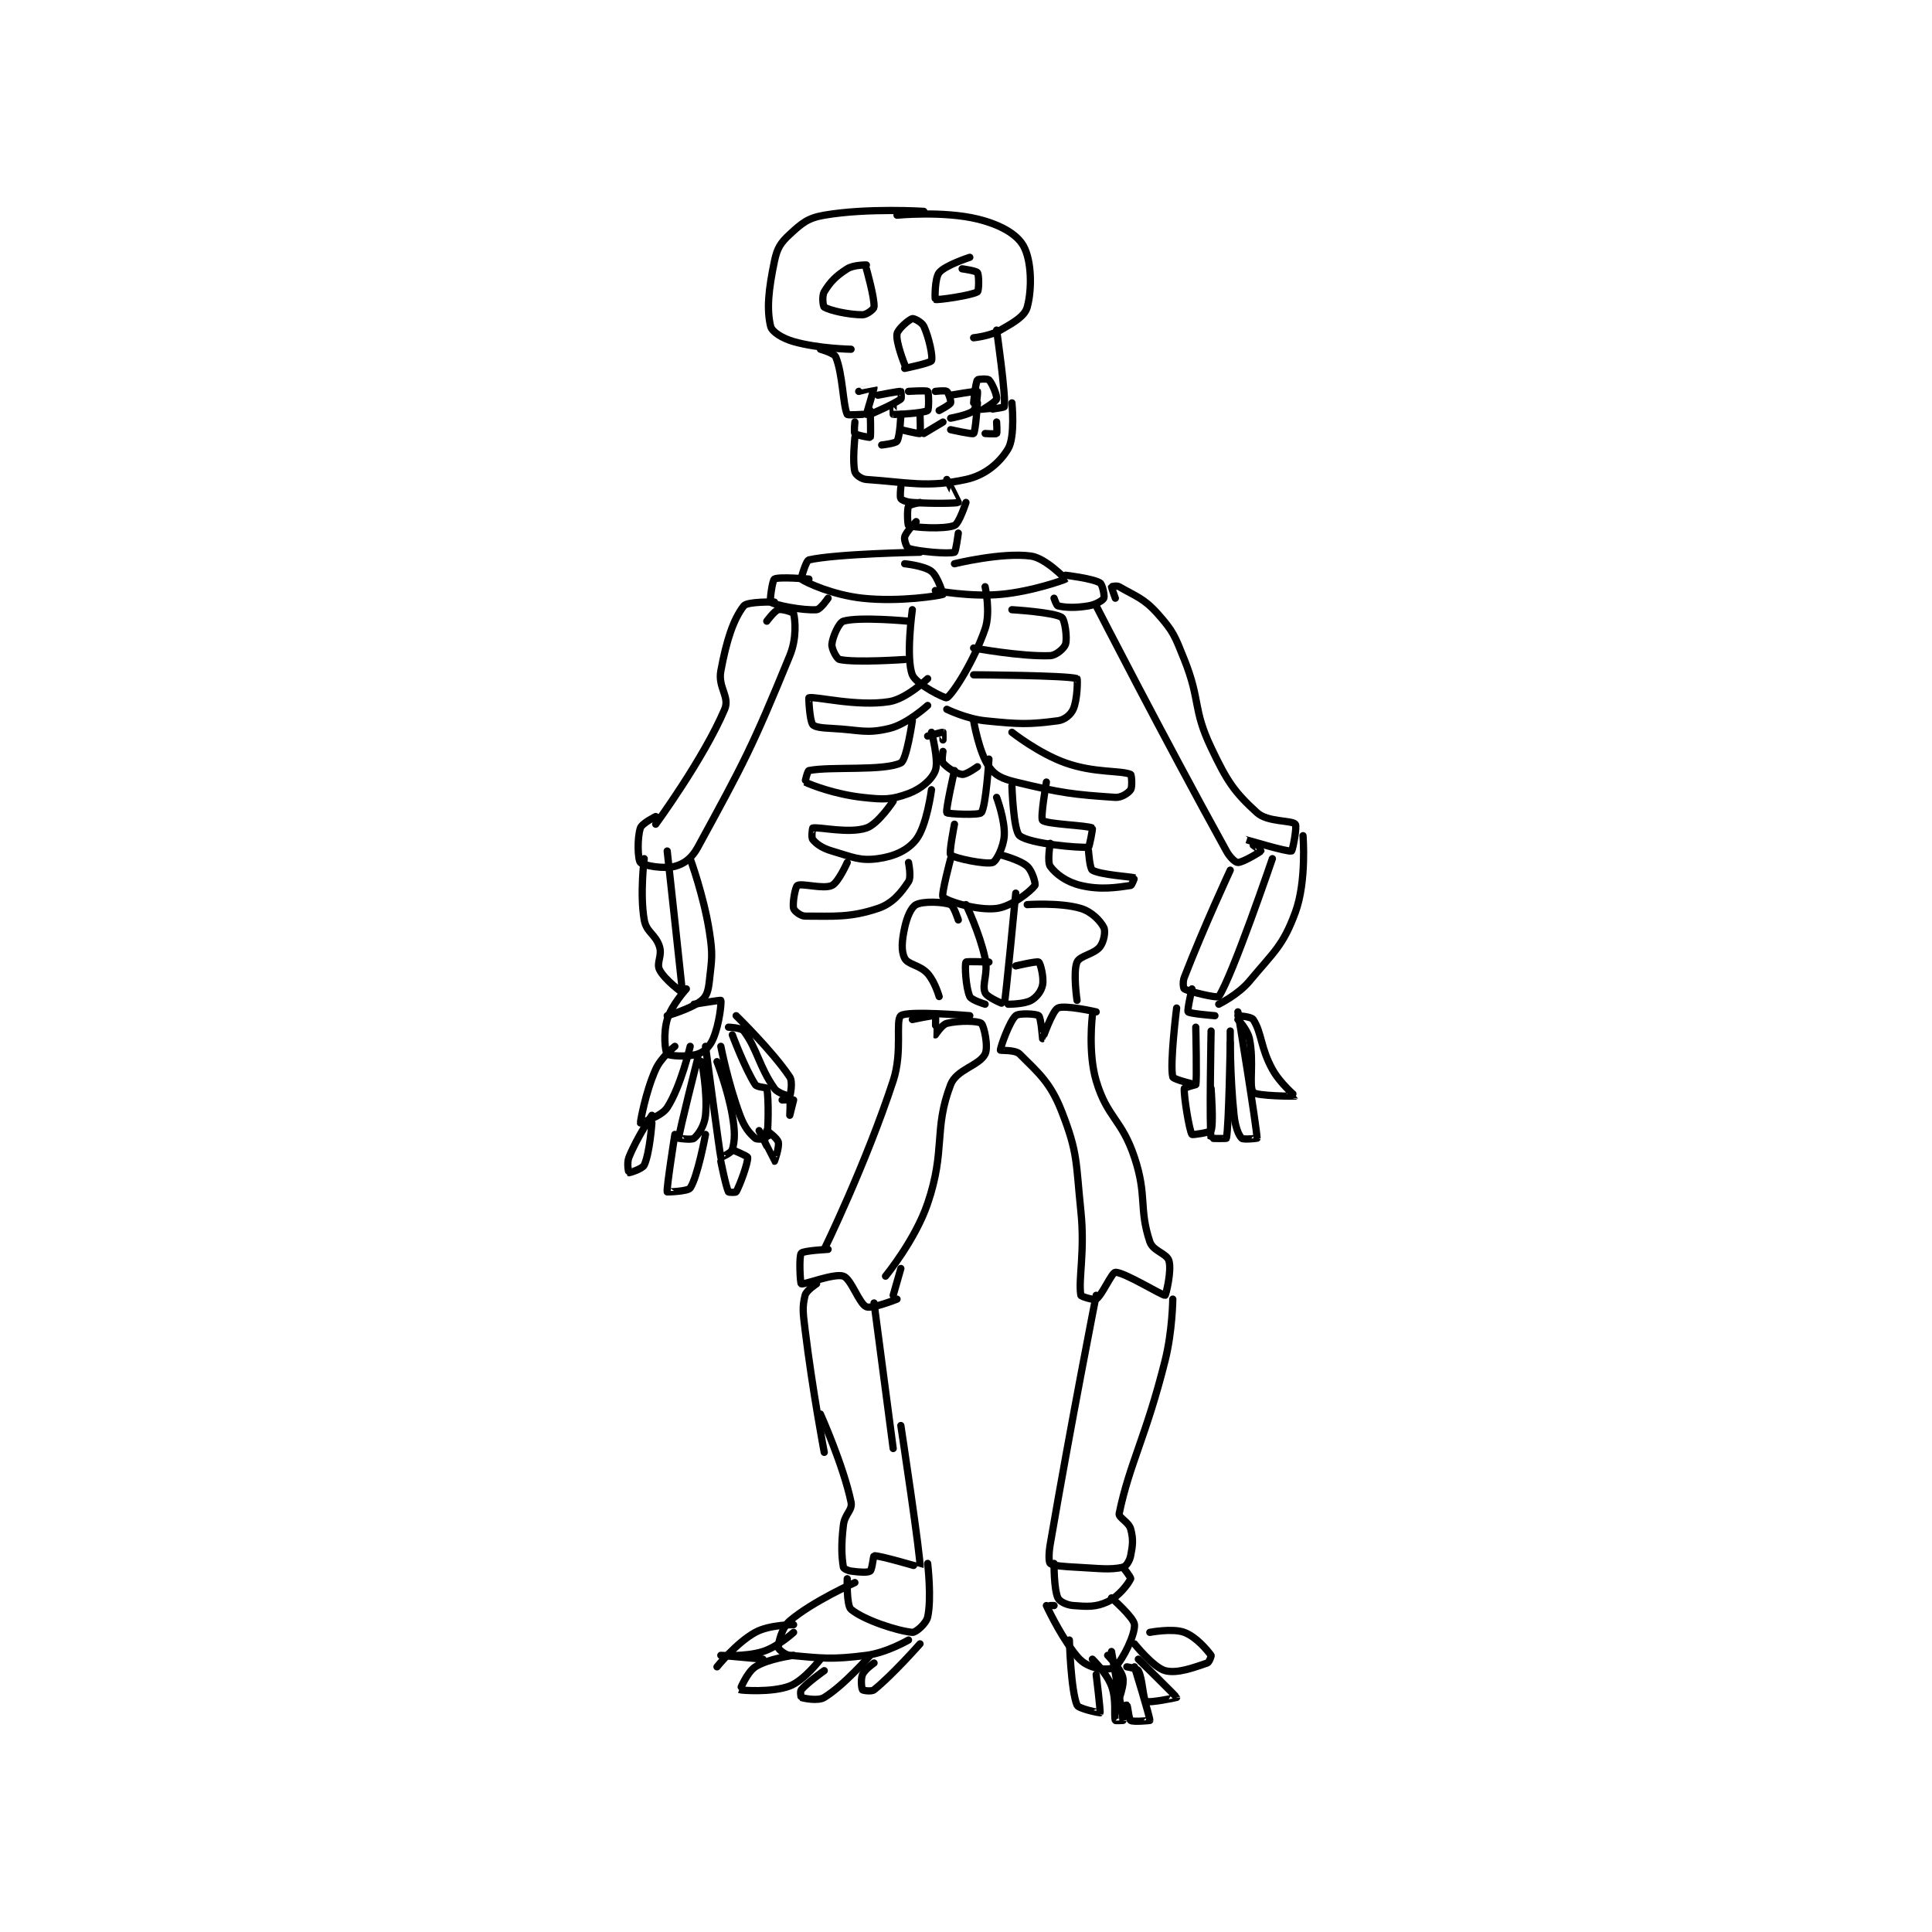 <?xml version="1.0" encoding="utf-8"?>
<!DOCTYPE svg PUBLIC "-//W3C//DTD SVG 1.1//EN" "http://www.w3.org/Graphics/SVG/1.1/DTD/svg11.dtd">
<svg viewBox="0 0 800 800" preserveAspectRatio="xMinYMin meet" xmlns="http://www.w3.org/2000/svg" version="1.1">
<g fill="none" stroke="black" stroke-linecap="round" stroke-linejoin="round" stroke-width="1.891">
<g transform="translate(260.415,87.52) scale(1.586) translate(-193,-30.133)">
<path id="0" d="M270 30.133 C270 30.133 255.378 29.183 244 31.133 C239.714 31.868 238.163 33.213 235 36.133 C232.57 38.377 231.703 39.76 231 43.133 C229.456 50.543 228.931 55.643 230 60.133 C230.346 61.588 233.026 63.284 236 64.133 C242.483 65.986 251 66.133 251 66.133 "/>
<path id="1" d="M243 66.133 C243 66.133 246.582 67.118 247 68.133 C248.861 72.653 248.876 80.725 250 83.133 C250.128 83.407 254 83.133 254 83.133 "/>
<path id="2" d="M263 31.133 C263 31.133 275.072 29.969 284 32.133 C289.757 33.529 294.211 35.969 296 39.133 C298.15 42.937 298.281 50.436 297 55.133 C296.356 57.495 293.581 59.087 290 61.133 C287.204 62.731 283 63.133 283 63.133 "/>
<path id="3" d="M289 61.133 C289 61.133 291.512 78.447 291 81.133 C290.944 81.427 285.004 82.137 285 82.133 C284.999 82.132 288.813 79.88 289 79.133 C289.21 78.293 287.823 74.956 287 74.133 C286.647 73.781 284.156 73.899 284 74.133 C283.478 74.915 283 80.133 283 80.133 "/>
<path id="4" d="M253 77.133 C253 77.133 256.997 76.124 257 76.133 C257.059 76.312 255 83.133 255 83.133 "/>
<path id="5" d="M258 78.133 C258 78.133 263.505 77.051 264 77.133 C264.028 77.138 264.251 78.945 264 79.133 C262.157 80.516 256 83.133 256 83.133 "/>
<path id="6" d="M266 77.133 C266 77.133 270.688 76.821 271 77.133 C271.312 77.446 271.356 81.896 271 82.133 C269.969 82.821 262.868 83.23 262 83.133 C261.978 83.131 262 81.133 262 81.133 "/>
<path id="7" d="M273 77.133 C273 77.133 275.584 76.822 276 77.133 C276.45 77.471 277.179 79.686 277 80.133 C276.78 80.683 274 82.133 274 82.133 "/>
<path id="8" d="M277 78.133 C277 78.133 283.756 76.971 284 77.133 C284.09 77.193 283.839 81.294 283 82.133 C281.881 83.252 277 84.133 277 84.133 "/>
<path id="9" d="M252 85.133 C252 85.133 251.71 87.844 252 88.133 C252.482 88.616 255.945 89.216 256 89.133 C256.232 88.786 256 82.133 256 82.133 "/>
<path id="10" d="M259 91.133 C259 91.133 262.627 90.73 263 90.133 C263.813 88.833 264 83.133 264 83.133 "/>
<path id="11" d="M264 87.133 C264 87.133 268.793 88.299 269 88.133 C269.197 87.976 269 83.133 269 83.133 "/>
<path id="12" d="M270 88.133 L275 85.133 "/>
<path id="13" d="M277 87.133 C277 87.133 282.712 88.421 283 88.133 C283.518 87.616 284 80.133 284 80.133 "/>
<path id="14" d="M286 88.133 C286 88.133 288.812 88.321 289 88.133 C289.188 87.946 289 85.133 289 85.133 "/>
<path id="15" d="M252 89.133 C252 89.133 251.31 95.602 252 98.133 C252.216 98.926 253.69 100.043 255 100.133 C265.857 100.882 270.842 102.33 281 100.133 C285.973 99.058 289.799 95.801 292 92.133 C293.899 88.968 293 80.133 293 80.133 "/>
<path id="16" d="M255 44.133 C255 44.133 251.683 44.062 250 45.133 C247.068 46.999 245.543 48.562 244 51.133 C243.357 52.205 243.684 54.944 244 55.133 C245.473 56.017 250.357 57.133 254 57.133 C255.093 57.133 256.956 55.666 257 55.133 C257.194 52.806 255 45.133 255 45.133 "/>
<path id="17" d="M282 42.133 C282 42.133 275.591 44.189 274 46.133 C272.821 47.575 272.883 53.075 273 53.133 C273.467 53.367 282.483 52.099 284 51.133 C284.393 50.883 284.445 46.801 284 46.133 C283.673 45.643 280 45.133 280 45.133 "/>
<path id="18" d="M265 70.133 C265 70.133 262.644 64.272 263 62.133 C263.217 60.831 266.15 58.376 267 58.133 C267.401 58.019 269.53 59.1 270 60.133 C271.384 63.177 272.428 68.192 272 69.133 C271.726 69.736 265 71.133 265 71.133 "/>
<path id="19" d="M264 102.133 C264 102.133 263.688 104.718 264 105.133 C264.338 105.584 265.551 106.037 267 106.133 C272.671 106.511 278.683 106.345 279 106.133 C279.026 106.116 276 100.133 276 100.133 "/>
<path id="20" d="M269 106.133 C269 106.133 266.217 106.7 266 107.133 C265.567 108 265.778 112.041 266 112.133 C267.278 112.666 275.292 113.217 278 112.133 C279.219 111.646 281 106.133 281 106.133 "/>
<path id="21" d="M268 111.133 C268 111.133 265.395 113.751 265 115.133 C264.779 115.906 265.573 118.002 266 118.133 C268.731 118.974 276.343 119.643 278 119.133 C278.36 119.023 279 114.133 279 114.133 "/>
<path id="22" d="M269 119.133 C269 119.133 247.207 119.506 240 121.133 C239.234 121.306 237.889 126.054 238 126.133 C239.378 127.118 246.315 130.303 254 131.133 C263.707 132.183 274.175 130.454 275 130.133 C275.026 130.123 273.669 125.469 272 124.133 C270.159 122.661 265 122.133 265 122.133 "/>
<path id="23" d="M278 122.133 C278 122.133 290.397 119.085 298 120.133 C301.788 120.656 307.007 126.124 307 126.133 C306.892 126.268 298.254 129.405 290 130.133 C281.956 130.843 273 129.133 273 129.133 "/>
<path id="24" d="M240 126.133 C240 126.133 232.121 125.46 231 126.133 C230.427 126.477 229.725 131.933 230 132.133 C231.1 132.933 238.308 134.38 242 134.133 C242.996 134.067 245 131.133 245 131.133 "/>
<path id="25" d="M307 125.133 C307 125.133 314.036 125.955 316 127.133 C316.654 127.526 317.259 130.615 317 131.133 C316.704 131.726 314.891 132.818 313 133.133 C309.508 133.715 306.996 133.577 305 133.133 C304.64 133.053 304 131.133 304 131.133 "/>
<path id="26" d="M231 132.133 C231 132.133 223.916 131.955 223 133.133 C220.251 136.668 218.471 142.188 217 150.133 C216.203 154.439 219.399 156.841 218 160.133 C212.499 173.078 200 190.133 200 190.133 "/>
<path id="27" d="M200 188.133 C200 188.133 196.416 189.885 196 191.133 C195.136 193.725 195.31 199.367 196 200.133 C196.697 200.908 202.079 201.912 205 201.133 C207.452 200.479 209.415 199.04 211 196.133 C223.089 173.97 225.153 170.16 235 146.133 C236.878 141.552 236.421 136.817 236 135.133 C235.922 134.82 232.985 133.852 232 134.133 C230.978 134.425 229 137.133 229 137.133 "/>
<path id="28" d="M197 199.133 C197 199.133 195.822 208.358 197 215.133 C197.567 218.392 199.991 218.853 201 222.133 C201.736 224.525 200.126 226.385 201 228.133 C202.311 230.756 206.998 234.167 207 234.133 C207.014 233.91 203 197.133 203 197.133 "/>
<path id="29" d="M209 199.133 C209 199.133 212.541 208.794 214 218.133 C214.959 224.271 214.663 225.164 214 231.133 C213.733 233.531 213.344 235.034 212 236.133 C209.293 238.349 203 240.133 203 240.133 "/>
<path id="30" d="M208 233.133 C208 233.133 204.094 237.412 203 241.133 C201.96 244.669 202.441 249.505 203 250.133 C203.441 250.63 208.377 251.008 211 250.133 C212.749 249.55 214.132 248.159 215 246.133 C216.649 242.285 217.21 236.511 217 236.133 C216.932 236.011 210 237.133 210 237.133 "/>
<path id="31" d="M205 248.133 C205 248.133 201.415 250.99 200 254.133 C197.291 260.154 195.964 268.015 196 268.133 C196.005 268.151 201.471 266.486 203 264.133 C206.559 258.659 209 248.133 209 248.133 "/>
<path id="32" d="M199 266.133 C199 266.133 195.037 272.041 193 277.133 C192.392 278.653 192.939 281.103 193 281.133 C193.092 281.179 196.532 280.148 197 279.133 C198.452 275.988 199 268.133 199 268.133 "/>
<path id="33" d="M211 251.133 C211 251.133 206.075 270.57 206 272.133 C205.999 272.147 209.396 272.651 210 272.133 C211.229 271.08 212.73 268.832 213 266.133 C213.595 260.18 212 252.133 212 252.133 "/>
<path id="34" d="M205 271.133 C205 271.133 202.762 285.301 203 286.133 C203.012 286.175 208.411 286.017 209 285.133 C210.964 282.188 213 271.133 213 271.133 "/>
<path id="35" d="M213 248.133 C213 248.133 216.71 276.014 217 277.133 C217.012 277.179 219.784 275.926 220 275.133 C220.69 272.602 220.731 270.335 220 266.133 C218.807 259.273 216 252.133 216 252.133 "/>
<path id="36" d="M217 278.133 C217 278.133 218.305 284.744 219 286.133 C219.077 286.288 220.898 286.317 221 286.133 C221.981 284.368 224.128 278.543 224 277.133 C223.965 276.752 220 275.133 220 275.133 "/>
<path id="37" d="M217 248.133 C217 248.133 218.894 257.85 222 266.133 C223.172 269.259 224.408 270.768 226 272.133 C226.523 272.581 228.981 272.216 229 272.133 C229.356 270.591 229.577 261.825 229 259.133 C228.927 258.793 226.473 258.868 226 258.133 C223.28 253.902 220 245.133 220 245.133 "/>
<path id="38" d="M219 243.133 C219 243.133 222.33 243.24 223 244.133 C226.516 248.822 226.992 253.456 231 259.133 C231.936 260.46 234.939 261.179 235 261.133 C235.092 261.065 235.886 257.462 235 256.133 C230.511 249.4 221 240.133 221 240.133 "/>
<path id="39" d="M227 270.133 C227 270.133 230.964 278.112 231 278.133 C231.008 278.138 232.338 274.484 232 273.133 C231.733 272.067 229 270.133 229 270.133 "/>
<path id="40" d="M233 262.133 C233 262.133 234.95 262.033 235 262.133 C235.2 262.533 235 266.133 235 266.133 C235 266.133 236 262.133 236 262.133 "/>
<path id="41" d="M267 134.133 C267 134.133 265.257 146.679 267 151.133 C267.976 153.628 275.607 157.382 276 157.133 C277.613 156.114 283.098 147.55 286 139.133 C287.488 134.817 286 128.133 286 128.133 "/>
<path id="42" d="M266 137.133 C266 137.133 253.083 135.908 249 137.133 C247.847 137.479 246.2 141.137 246 143.133 C245.88 144.337 247.287 146.983 248 147.133 C252.262 148.03 265 147.133 265 147.133 "/>
<path id="43" d="M271 152.133 C271 152.133 265.485 157.41 261 158.133 C252.479 159.508 241.564 156.664 240 157.133 C239.917 157.158 240.174 163.032 241 164.133 C241.506 164.808 243.53 165.01 246 165.133 C253.337 165.5 254.883 166.601 261 165.133 C265.665 164.014 271 159.133 271 159.133 "/>
<path id="44" d="M293 134.133 C293 134.133 303.896 134.781 306 136.133 C306.81 136.654 307.505 141.448 307 143.133 C306.683 144.19 304.552 146.069 303 146.133 C295.507 146.446 283 144.133 283 144.133 "/>
<path id="45" d="M283 151.133 C283 151.133 307.457 151.253 310 152.133 C310.164 152.19 310.143 157.618 309 160.133 C308.349 161.567 306.749 162.905 305 163.133 C297.434 164.12 295.007 164.065 286 163.133 C281.112 162.628 276 160.133 276 160.133 "/>
<path id="46" d="M267 163.133 C267 163.133 265.517 173.403 264 174.133 C259.436 176.331 245.698 174.994 240 176.133 C239.626 176.208 238.956 179.111 239 179.133 C240.499 179.883 246.812 182.335 254 183.133 C259.534 183.748 261.537 183.778 266 182.133 C269.324 180.909 272.124 178.469 273 176.133 C273.978 173.527 272 166.133 272 166.133 "/>
<path id="47" d="M271 167.133 C271 167.133 274.747 166.07 275 166.133 C275.034 166.142 275 168.133 275 168.133 "/>
<path id="48" d="M283 163.133 C283 163.133 284.378 171.32 287 175.133 C288.566 177.412 290.482 178.28 294 179.133 C305.904 182.019 309.22 182.415 320 183.133 C321.587 183.239 323.436 181.979 324 181.133 C324.483 180.408 324.243 177.233 324 177.133 C321.315 176.028 314.558 176.815 307 174.133 C299.955 171.633 293 166.133 293 166.133 "/>
<path id="49" d="M262 184.133 C262 184.133 258.06 190.113 255 191.133 C250.41 192.663 242.673 190.775 241 191.133 C240.923 191.15 240.577 193.626 241 194.133 C242.011 195.346 243.478 196.392 246 197.133 C251.397 198.721 253.292 199.775 258 199.133 C262.288 198.548 265.788 196.977 268 194.133 C270.789 190.548 272 181.133 272 181.133 "/>
<path id="50" d="M293 180.133 C293 180.133 293.372 191.831 295 193.133 C297.678 195.276 310.67 196.379 313 196.133 C313.201 196.112 314.163 191.228 314 191.133 C312.794 190.43 302.039 190.173 301 189.133 C300.376 188.51 302 179.133 302 179.133 "/>
<path id="51" d="M275 171.133 C275 171.133 274.577 173.626 275 174.133 C276.01 175.346 278.445 176.96 280 177.133 C281.102 177.256 284 175.133 284 175.133 "/>
<path id="52" d="M278 176.133 C278 176.133 275.629 186.55 276 187.133 C276.219 187.477 284.44 187.845 285 187.133 C286.232 185.565 287 173.133 287 173.133 "/>
<path id="53" d="M278 190.133 C278 190.133 276.513 197.646 277 198.133 C277.905 199.038 286.294 200.743 288 200.133 C288.912 199.808 290.825 196.108 291 193.133 C291.241 189.037 289 183.133 289 183.133 "/>
<path id="54" d="M250 200.133 C250 200.133 247.686 205.355 246 206.133 C243.758 207.168 238.121 205.46 237 206.133 C236.427 206.477 235.664 210.788 236 212.133 C236.161 212.777 237.826 214.133 239 214.133 C246.436 214.133 250.692 214.569 258 212.133 C261.84 210.853 264.043 208.069 266 205.133 C266.793 203.943 266 200.133 266 200.133 "/>
<path id="55" d="M303 195.133 C303 195.133 302.165 199.985 303 201.133 C304.506 203.204 307.287 205.249 311 206.133 C316.252 207.384 320.665 206.61 324 206.133 C324.33 206.086 325.011 204.138 325 204.133 C324.341 203.87 316.125 203.373 314 202.133 C313.316 201.734 313 197.133 313 197.133 "/>
<path id="56" d="M277 199.133 C277 199.133 274.478 208.568 275 209.133 C276.019 210.238 283.977 212.761 289 212.133 C292.963 211.638 297.94 207.592 299 206.133 C299.283 205.744 298.311 202.299 297 201.133 C295.033 199.385 290 198.133 290 198.133 "/>
<path id="57" d="M279 215.133 C279 215.133 277.799 211.424 277 211.133 C274.919 210.377 269.885 210.191 268 211.133 C266.743 211.762 265.611 214.284 265 217.133 C264.265 220.565 264.033 223.2 265 225.133 C265.846 226.825 268.961 226.868 271 229.133 C272.887 231.23 274 235.133 274 235.133 "/>
<path id="58" d="M281 211.133 C281 211.133 284.524 218.344 286 225.133 C286.88 229.184 285.084 231.935 286 234.133 C286.517 235.375 290.983 237.189 291 237.133 C291.349 235.998 294 208.133 294 208.133 "/>
<path id="59" d="M297 211.133 C297 211.133 305.616 210.518 311 212.133 C313.824 212.98 316.127 215.388 317 217.133 C317.491 218.115 317.02 220.822 316 222.133 C314.47 224.1 310.719 224.456 310 226.133 C308.906 228.686 310 236.133 310 236.133 "/>
<path id="60" d="M287 226.133 C287 226.133 281.14 225.881 281 226.133 C280.645 226.772 280.94 232.801 282 235.133 C282.428 236.075 286 237.133 286 237.133 "/>
<path id="61" d="M294 227.133 C294 227.133 299.562 225.821 300 226.133 C300.438 226.446 301.398 230.141 301 232.133 C300.684 233.713 299.481 235.31 298 236.133 C296.14 237.167 292 237.133 292 237.133 "/>
<path id="62" d="M282 240.133 C282 240.133 265.629 238.748 264 240.133 C262.511 241.399 264.519 249.451 262 257.133 C254.881 278.846 244 301.133 244 301.133 "/>
<path id="63" d="M267 241.133 C267 241.133 272.678 239.918 273 240.133 C273.201 240.268 272.975 245.117 273 245.133 C273.007 245.138 274.714 242.455 276 242.133 C279.086 241.362 284.133 241.44 285 242.133 C285.713 242.703 286.92 248.293 286 250.133 C284.466 253.201 278.545 254.115 277 258.133 C272.509 269.81 275.761 275.13 271 289.133 C267.723 298.771 260 308.133 260 308.133 "/>
<path id="64" d="M245 301.133 C245 301.133 238.509 301.479 238 302.133 C237.369 302.945 237.717 309.979 238 310.133 C238.644 310.484 246.603 307.288 249 308.133 C251.054 308.858 253.082 315.311 255 316.133 C256.453 316.756 263 314.133 263 314.133 "/>
<path id="65" d="M264 306.133 L262 313.133 "/>
<path id="66" d="M242 310.133 C242 310.133 239.321 311.848 239 313.133 C238.229 316.219 238.466 317.752 239 322.133 C240.936 338.007 244 354.133 244 354.133 "/>
<path id="67" d="M257 315.133 L262 353.133 "/>
<path id="68" d="M243 344.133 C243 344.133 249.036 357.641 251 367.133 C251.445 369.284 249.343 370.214 249 373.133 C248.394 378.283 248.533 381.331 249 384.133 C249.057 384.473 250.058 384.999 251 385.133 C253.198 385.447 255.332 385.579 256 385.133 C256.49 384.807 256.837 381.146 257 381.133 C258.462 381.021 268.995 384.159 269 384.133 C269.352 382.423 264 347.133 264 347.133 "/>
<path id="69" d="M250 387.133 C250 387.133 249.788 394.135 251 395.133 C254.346 397.889 262.894 400.723 267 401.133 C267.891 401.222 270.623 398.83 271 397.133 C272.08 392.274 271 383.133 271 383.133 "/>
<path id="70" d="M252 388.133 C252 388.133 241.033 393.005 235 398.133 C232.883 399.933 232 403.911 232 405.133 C232 405.483 233.678 407.018 235 407.133 C243.328 407.858 245.747 408.327 255 407.133 C260.328 406.446 266 403.133 266 403.133 "/>
<path id="71" d="M236 401.133 C236 401.133 231.9 404.902 228 406.133 C223.393 407.588 217 407.133 217 407.133 C217 407.133 228 408.133 228 408.133 "/>
<path id="72" d="M236 399.133 C236 399.133 229.686 399.106 226 401.133 C221.036 403.863 216 410.133 216 410.133 "/>
<path id="73" d="M236 407.133 C236 407.133 229.307 408.007 226 410.133 C223.822 411.534 221.991 416.128 222 416.133 C222.174 416.23 230.263 416.938 235 415.133 C238.776 413.695 243 408.133 243 408.133 "/>
<path id="74" d="M244 411.133 C244 411.133 239.685 414.167 238 416.133 C237.668 416.521 237.925 418.108 238 418.133 C238.675 418.358 242.352 419.14 244 418.133 C249.142 414.991 256 407.133 256 407.133 "/>
<path id="75" d="M257 409.133 C257 409.133 254.565 410.814 254 412.133 C253.472 413.364 253.76 415.813 254 416.133 C254.135 416.313 256.334 416.666 257 416.133 C261.798 412.295 269 404.133 269 404.133 "/>
<path id="76" d="M315 239.133 C315 239.133 306.747 237.26 305 238.133 C303.529 238.869 301.028 246.122 301 246.133 C300.995 246.136 300.6 240.648 300 240.133 C299.414 239.631 294.819 239.396 294 240.133 C292.348 241.62 289.935 248.484 290 249.133 C290.011 249.247 293.867 249.001 295 250.133 C299.909 255.042 303.041 257.55 306 265.133 C310.288 276.12 309.658 278.25 311 291.133 C312.113 301.82 310.283 309.012 311 313.133 C311.055 313.451 314.461 314.492 315 314.133 C316.562 313.092 319.054 307.186 320 307.133 C322.223 307.01 332.345 313.274 333 313.133 C333.164 313.098 334.76 306.792 334 304.133 C333.44 302.172 329.83 301.624 329 299.133 C326.095 290.417 328.361 287.217 325 277.133 C321.639 267.049 317.889 266.851 315 257.133 C312.825 249.816 314 240.133 314 240.133 "/>
<path id="77" d="M315 313.133 C315 313.133 308.491 346.101 303 378.133 C302.591 380.522 302.598 382.788 303 383.133 C303.738 383.766 306.519 383.95 310 384.133 C315.923 384.445 318.534 384.876 322 384.133 C322.763 383.97 323.726 382.505 324 381.133 C324.565 378.309 324.72 376.772 324 374.133 C323.505 372.317 320.789 371.166 321 370.133 C323.647 357.193 328.011 350.088 333 330.133 C334.914 322.476 335 314.133 335 314.133 "/>
<path id="78" d="M304 383.133 C304 383.133 303.94 389.801 305 392.133 C305.428 393.075 307.253 393.999 309 394.133 C312.752 394.422 314.918 394.572 318 393.133 C320.865 391.796 323.425 388.428 324 387.133 C324.14 386.818 322 384.133 322 384.133 "/>
<path id="79" d="M302 394.133 C302 394.133 305.132 400.977 309 406.133 C310.738 408.45 311.74 409.312 314 410.133 C316.101 410.897 319.25 410.883 320 410.133 C321.999 408.135 325.15 401.835 325 399.133 C324.897 397.286 319 392.133 319 392.133 "/>
<path id="80" d="M304 394.133 L303 394.133 "/>
<path id="81" d="M329 401.133 C329 401.133 334.947 399.989 338 401.133 C341.137 402.31 343.958 405.744 345 407.133 C345.116 407.288 344.48 408.973 344 409.133 C340.64 410.253 336.224 411.982 333 411.133 C329.971 410.336 325 404.133 325 404.133 "/>
<path id="82" d="M326 408.133 C326 408.133 335.961 417.92 336 418.133 C336.002 418.142 328.769 419.671 328 419.133 C327.2 418.573 327.142 413.189 326 411.133 C325.666 410.532 323 410.133 323 410.133 "/>
<path id="83" d="M325 410.133 C325 410.133 329.064 423.236 329 424.133 C328.998 424.157 324.668 424.579 324 424.133 C323.51 423.807 323.273 420.338 323 420.133 C322.847 420.018 320.002 421.148 320 421.133 C319.971 420.931 322.378 415.777 322 413.133 C321.678 410.881 318 407.133 318 407.133 "/>
<path id="84" d="M319 406.133 C319 406.133 321.912 422.553 322 424.133 C322 424.143 320.031 424.226 320 424.133 C319.568 422.839 320.351 418.737 319 415.133 C317.721 411.721 314 408.133 314 408.133 "/>
<path id="85" d="M315 412.133 C315 412.133 316.184 421.839 316 422.133 C315.966 422.188 310.411 421.109 310 420.133 C308.38 416.287 308 403.133 308 403.133 "/>
<path id="86" d="M315 133.133 C315 133.133 332.244 166.792 349 197.133 C349.943 198.84 351.35 200.133 352 200.133 C353.299 200.133 357.943 197.305 358 197.133 C358.019 197.076 353.997 194.133 354 194.133 C354.009 194.133 364.982 197.446 366 197.133 C366.29 197.044 367.5 190.69 367 190.133 C366.015 189.039 359.782 189.662 357 187.133 C350.999 181.678 349.179 178.932 345 170.133 C340.153 159.93 342.329 157.957 338 147.133 C335.517 140.925 335.13 139.75 331 135.133 C327.393 131.102 325.347 130.669 321 128.133 C320.383 127.773 319.012 128.098 319 128.133 C318.953 128.274 320 131.133 320 131.133 "/>
<path id="87" d="M350 202.133 C350 202.133 343.06 217.062 338 230.133 C337.535 231.334 337.764 233.002 338 233.133 C339.43 233.928 346.685 235.598 347 235.133 C350.498 229.962 361 199.133 361 199.133 "/>
<path id="88" d="M369 193.133 C369 193.133 369.982 205.04 367 213.133 C363.776 221.884 361.498 223.335 355 231.133 C352.06 234.661 347 237.133 347 237.133 "/>
<path id="89" d="M340 233.133 C340 233.133 338.697 238.78 339 239.133 C339.413 239.615 346 240.133 346 240.133 "/>
<path id="90" d="M336 238.133 C336 238.133 334.167 252.802 335 256.133 C335.164 256.79 340.983 258.17 341 258.133 C341.334 257.411 341 243.133 341 243.133 "/>
<path id="91" d="M352 240.133 C352 240.133 355.497 240.35 356 241.133 C358.286 244.689 357.864 248.431 361 254.133 C363.051 257.862 367.01 261.122 367 261.133 C366.96 261.182 356.806 261.141 356 260.133 C354.783 258.612 356.282 252.222 355 246.133 C354.492 243.72 352 241.133 352 241.133 "/>
<path id="92" d="M352 239.133 C352 239.133 356.909 269.141 357 272.133 C357 272.144 353.433 272.566 353 272.133 C352.134 271.267 351.317 269.09 351 266.133 C349.873 255.616 350 244.133 350 244.133 "/>
<path id="93" d="M350 247.133 C350 247.133 349.655 268.858 349 272.133 C348.979 272.237 345.01 272.203 345 272.133 C344.51 268.703 345 244.133 345 244.133 "/>
<path id="94" d="M345 259.133 C345 259.133 345.698 268.457 345 270.133 C344.804 270.603 340.116 271.315 340 271.133 C339.296 270.027 337.849 261.1 338 259.133 C338.016 258.929 341 258.133 341 258.133 "/>
</g>
</g>
</svg>
